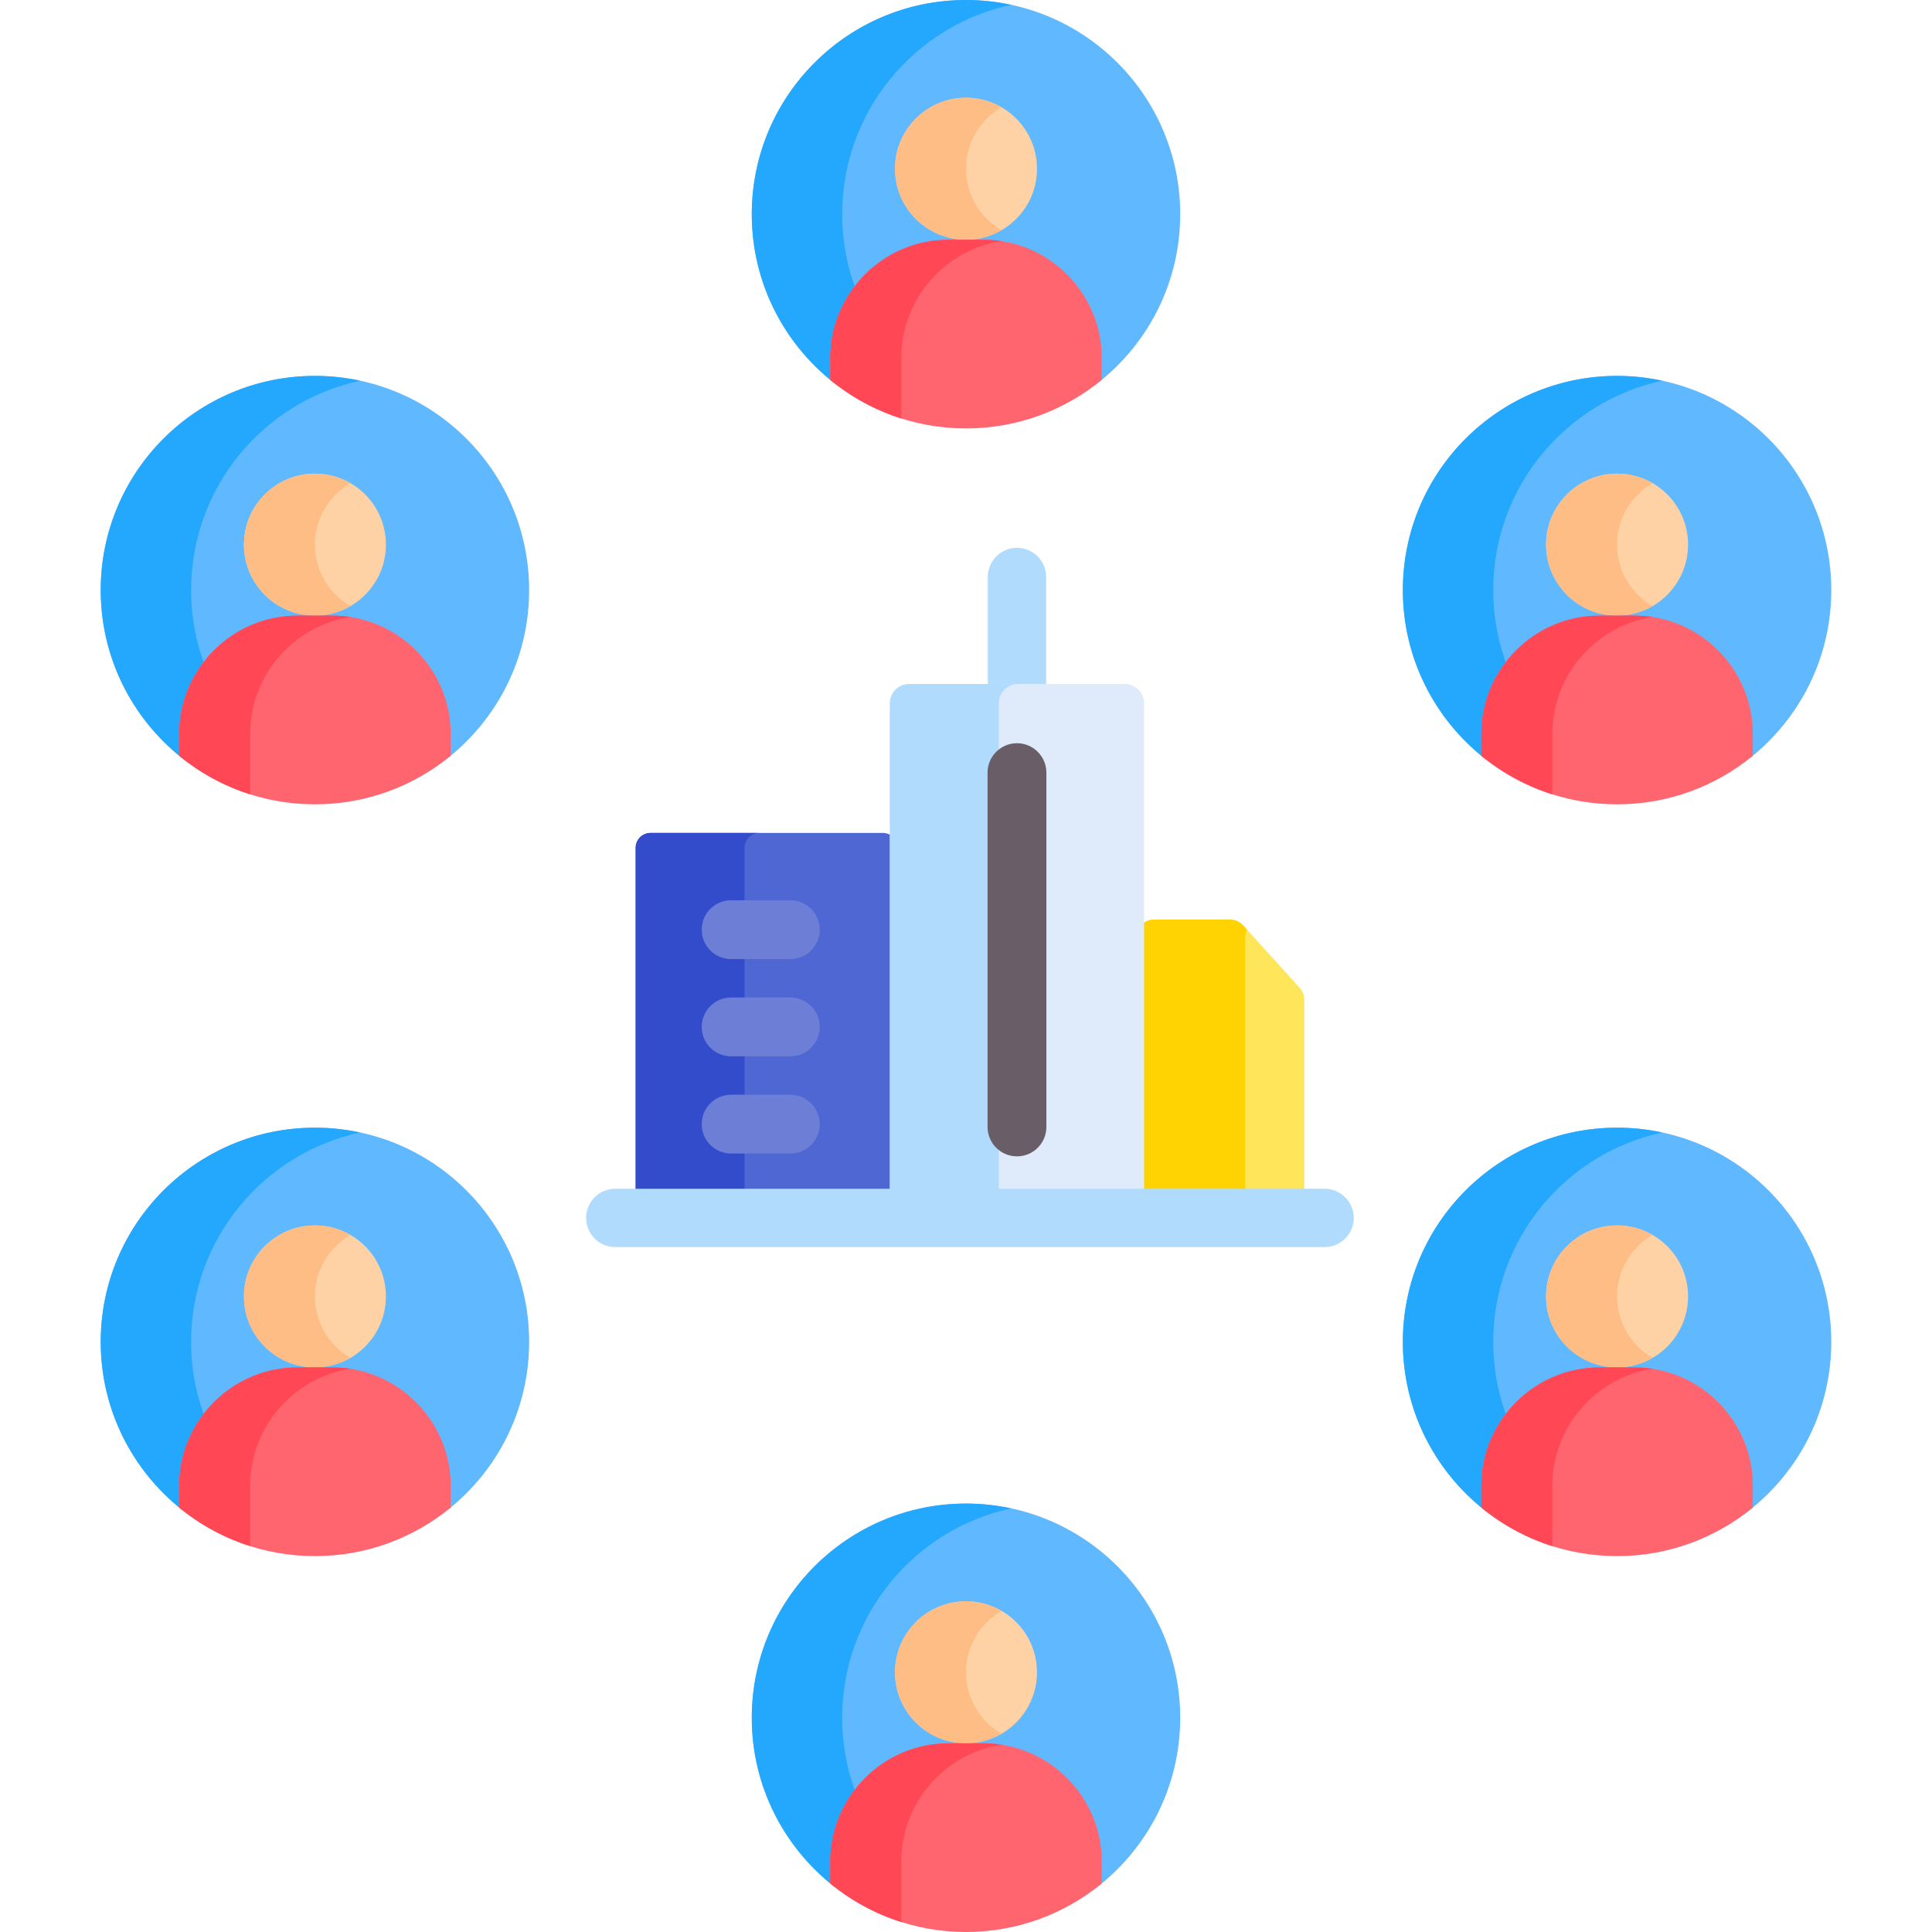 <svg id="Capa_1" enable-background="new 0 0 512 512" height="512" viewBox="0 0 512 512" width="512" xmlns="http://www.w3.org/2000/svg"><path d="m428.539 298.847c-31.352 0-56.769 25.416-56.769 56.769 0 18.068 8.451 34.152 21.604 44.549v-5.014c0-16.844 13.781-30.625 30.625-30.625h9.079c16.844 0 30.625 13.781 30.625 30.625v5.014c13.153-10.397 21.604-26.481 21.604-44.549.001-31.353-25.415-56.769-56.768-56.769z" fill="#60b8fe"/><path d="m393.375 395.15c0-6.982 2.373-13.433 6.346-18.6-2.574-6.479-3.998-13.539-3.998-20.935 0-27.243 19.193-49.993 44.793-55.492-3.862-.83-7.866-1.277-11.976-1.277-31.352 0-56.769 25.416-56.769 56.769 0 18.068 8.451 34.152 21.604 44.549z" fill="#23a8fe"/><circle cx="428.539" cy="343.56" fill="#fed2a4" r="18.814"/><path d="m428.539 343.56c0-6.96 3.789-13.022 9.407-16.276-2.77-1.604-5.976-2.537-9.407-2.537-10.39 0-18.814 8.423-18.814 18.814s8.423 18.814 18.814 18.814c3.431 0 6.637-.933 9.407-2.538-5.618-3.255-9.407-9.318-9.407-16.277z" fill="#ffbd86"/><path d="m433.183 362.374h-9.287c-17.23 0-31.327 14.097-31.327 31.327v5.83c9.793 8.031 22.318 12.854 35.971 12.854s26.178-4.823 35.971-12.854v-5.83c-.001-17.23-14.098-31.327-31.328-31.327z" fill="#ff656f"/><path d="m411.382 393.701c0-15.612 11.573-28.651 26.564-30.963-1.554-.24-3.145-.364-4.763-.364h-9.287c-17.23 0-31.327 14.097-31.327 31.327v5.83c5.503 4.513 11.87 8.013 18.814 10.213v-16.043z" fill="#ff4756"/><path d="m269.509 188.984c-4.267 0-7.726-3.459-7.726-7.726v-28.362c0-4.267 3.459-7.726 7.726-7.726s7.726 3.459 7.726 7.726v28.362c.001 4.266-3.459 7.726-7.726 7.726z" fill="#b1dbfc"/><path d="m233.956 220.734h-61.558c-2.179 0-3.946 1.767-3.946 3.946v98.081h69.45v-98.081c0-2.179-1.766-3.946-3.946-3.946z" fill="#4f67d2"/><path d="m201.262 220.734h-28.864c-2.179 0-3.946 1.767-3.946 3.946v98.081h28.864v-98.081c0-2.179 1.767-3.946 3.946-3.946z" fill="#324ccc"/><path d="m344.413 261.753-14.96-16.506c-.898-.991-2.174-1.557-3.511-1.557h-20.086c-2.617 0-4.739 2.122-4.739 4.739v74.331h44.524v-57.825c-.001-1.176-.438-2.311-1.228-3.182z" fill="#fee55a"/><path d="m330.469 246.369-1.017-1.122c-.898-.991-2.174-1.557-3.511-1.557h-20.086c-2.618 0-4.739 2.122-4.739 4.739v74.331h28.864v-74.33c0-.742.185-1.436.489-2.061z" fill="#ffd301"/><g fill="#6c7ed6"><path d="m209.449 254.166h-15.696c-4.305 0-7.795-3.49-7.795-7.795s3.49-7.795 7.795-7.795h15.696c4.305 0 7.795 3.49 7.795 7.795s-3.49 7.795-7.795 7.795z"/><path d="m209.449 279.935h-15.696c-4.305 0-7.795-3.49-7.795-7.795s3.49-7.795 7.795-7.795h15.696c4.305 0 7.795 3.49 7.795 7.795s-3.49 7.795-7.795 7.795z"/><path d="m209.449 305.703h-15.696c-4.305 0-7.795-3.49-7.795-7.795s3.49-7.795 7.795-7.795h15.696c4.305 0 7.795 3.49 7.795 7.795s-3.49 7.795-7.795 7.795z"/></g><path d="m298.052 181.257h-57.085c-2.84 0-5.143 2.303-5.143 5.143v136.36h67.371v-136.36c0-2.84-2.303-5.143-5.143-5.143z" fill="#dfebfa"/><path d="m269.83 181.257h-28.864c-2.84 0-5.143 2.303-5.143 5.143v136.36h28.864v-136.36c0-2.84 2.303-5.143 5.143-5.143z" fill="#b1dbfc"/><path d="m269.509 306.446c-4.305 0-7.795-3.49-7.795-7.795v-93.894c0-4.305 3.49-7.795 7.795-7.795s7.795 3.49 7.795 7.795v93.894c0 4.305-3.49 7.795-7.795 7.795z" fill="#695d67"/><path d="m351.039 330.487h-187.986c-4.267 0-7.726-3.459-7.726-7.726s3.459-7.726 7.726-7.726h187.986c4.267 0 7.726 3.459 7.726 7.726s-3.458 7.726-7.726 7.726z" fill="#b1dbfc"/><path d="m83.461 298.847c-31.352 0-56.769 25.416-56.769 56.769 0 18.068 8.451 34.152 21.604 44.549v-5.014c0-16.844 13.781-30.625 30.625-30.625h9.079c16.844 0 30.625 13.781 30.625 30.625v5.014c13.153-10.397 21.604-26.481 21.604-44.549 0-31.353-25.416-56.769-56.768-56.769z" fill="#60b8fe"/><path d="m48.296 395.15c0-6.982 2.373-13.433 6.346-18.6-2.574-6.479-3.998-13.539-3.998-20.935 0-27.243 19.193-49.993 44.793-55.492-3.862-.83-7.866-1.277-11.976-1.277-31.352 0-56.769 25.416-56.769 56.769 0 18.068 8.451 34.152 21.604 44.549z" fill="#23a8fe"/><circle cx="83.461" cy="343.56" fill="#fed2a4" r="18.814"/><path d="m83.461 343.56c0-6.96 3.789-13.022 9.407-16.276-2.77-1.604-5.976-2.537-9.407-2.537-10.39 0-18.814 8.423-18.814 18.814s8.423 18.814 18.814 18.814c3.431 0 6.637-.933 9.407-2.538-5.618-3.255-9.407-9.318-9.407-16.277z" fill="#ffbd86"/><path d="m88.104 362.374h-9.287c-17.23 0-31.327 14.097-31.327 31.327v5.83c9.793 8.031 22.318 12.854 35.971 12.854s26.178-4.823 35.971-12.854v-5.83c-.001-17.23-14.098-31.327-31.328-31.327z" fill="#ff656f"/><path d="m66.303 393.701c0-15.612 11.573-28.651 26.564-30.963-1.554-.24-3.145-.364-4.763-.364h-9.287c-17.23 0-31.327 14.097-31.327 31.327v5.83c5.503 4.513 11.87 8.013 18.814 10.213v-16.043z" fill="#ff4756"/><path d="m428.539 99.616c-31.352 0-56.769 25.416-56.769 56.769 0 18.068 8.451 34.152 21.604 44.549v-5.014c0-16.844 13.781-30.625 30.625-30.625h9.079c16.844 0 30.625 13.781 30.625 30.625v5.014c13.153-10.397 21.604-26.481 21.604-44.549.001-31.353-25.415-56.769-56.768-56.769z" fill="#60b8fe"/><path d="m393.375 195.919c0-6.982 2.373-13.433 6.346-18.6-2.574-6.479-3.998-13.539-3.998-20.935 0-27.243 19.193-49.993 44.793-55.492-3.862-.83-7.866-1.277-11.976-1.277-31.352 0-56.769 25.416-56.769 56.769 0 18.068 8.451 34.152 21.604 44.549z" fill="#23a8fe"/><circle cx="428.539" cy="144.328" fill="#fed2a4" r="18.814"/><path d="m428.539 144.328c0-6.96 3.789-13.022 9.407-16.276-2.77-1.604-5.976-2.537-9.407-2.537-10.39 0-18.814 8.423-18.814 18.814 0 10.39 8.423 18.814 18.814 18.814 3.431 0 6.637-.933 9.407-2.538-5.618-3.255-9.407-9.317-9.407-16.277z" fill="#ffbd86"/><path d="m433.183 163.142h-9.287c-17.23 0-31.327 14.097-31.327 31.327v5.83c9.793 8.031 22.318 12.854 35.971 12.854s26.178-4.823 35.971-12.854v-5.83c-.001-17.23-14.098-31.327-31.328-31.327z" fill="#ff656f"/><path d="m411.382 194.469c0-15.611 11.573-28.651 26.564-30.963-1.554-.24-3.145-.364-4.763-.364h-9.287c-17.23 0-31.327 14.097-31.327 31.327v5.83c5.503 4.513 11.87 8.013 18.814 10.213v-16.043z" fill="#ff4756"/><path d="m83.461 99.616c-31.352 0-56.769 25.416-56.769 56.769 0 18.068 8.451 34.152 21.604 44.549v-5.014c0-16.844 13.781-30.625 30.625-30.625h9.079c16.844 0 30.625 13.781 30.625 30.625v5.014c13.153-10.397 21.604-26.481 21.604-44.549 0-31.353-25.416-56.769-56.768-56.769z" fill="#60b8fe"/><path d="m48.296 195.919c0-6.982 2.373-13.433 6.346-18.6-2.574-6.479-3.998-13.539-3.998-20.935 0-27.243 19.193-49.993 44.793-55.492-3.862-.83-7.866-1.277-11.976-1.277-31.352 0-56.769 25.416-56.769 56.769 0 18.068 8.451 34.152 21.604 44.549z" fill="#23a8fe"/><circle cx="83.461" cy="144.328" fill="#fed2a4" r="18.814"/><path d="m83.461 144.328c0-6.96 3.789-13.022 9.407-16.276-2.77-1.604-5.976-2.537-9.407-2.537-10.39 0-18.814 8.423-18.814 18.814 0 10.39 8.423 18.814 18.814 18.814 3.431 0 6.637-.933 9.407-2.538-5.618-3.255-9.407-9.317-9.407-16.277z" fill="#ffbd86"/><path d="m88.104 163.142h-9.287c-17.23 0-31.327 14.097-31.327 31.327v5.83c9.793 8.031 22.318 12.854 35.971 12.854s26.178-4.823 35.971-12.854v-5.83c-.001-17.23-14.098-31.327-31.328-31.327z" fill="#ff656f"/><path d="m66.303 194.469c0-15.611 11.573-28.651 26.564-30.963-1.554-.24-3.145-.364-4.763-.364h-9.287c-17.23 0-31.327 14.097-31.327 31.327v5.83c5.503 4.513 11.87 8.013 18.814 10.213v-16.043z" fill="#ff4756"/><path d="m256 0c-31.352 0-56.769 25.416-56.769 56.769 0 18.068 8.451 34.152 21.604 44.549v-5.014c0-16.844 13.781-30.625 30.625-30.625h9.079c16.844 0 30.625 13.781 30.625 30.625v5.014c13.153-10.397 21.604-26.481 21.604-44.549.001-31.353-25.415-56.769-56.768-56.769z" fill="#60b8fe"/><path d="m220.836 96.303c0-6.982 2.373-13.433 6.346-18.6-2.574-6.479-3.998-13.539-3.998-20.935 0-27.243 19.193-49.993 44.793-55.492-3.863-.829-7.867-1.276-11.977-1.276-31.352 0-56.769 25.416-56.769 56.769 0 18.068 8.451 34.152 21.604 44.549v-5.015z" fill="#23a8fe"/><circle cx="256" cy="44.713" fill="#fed2a4" r="18.814"/><path d="m256 44.713c0-6.96 3.789-13.022 9.407-16.276-2.77-1.604-5.976-2.537-9.407-2.537-10.39 0-18.814 8.423-18.814 18.814 0 10.39 8.423 18.814 18.814 18.814 3.431 0 6.637-.933 9.407-2.537-5.618-3.256-9.407-9.319-9.407-16.278z" fill="#ffbd86"/><path d="m260.644 63.526h-9.287c-17.23 0-31.327 14.097-31.327 31.327v5.83c9.793 8.031 22.318 12.854 35.971 12.854s26.178-4.823 35.971-12.854v-5.83c-.001-17.229-14.098-31.327-31.328-31.327z" fill="#ff656f"/><path d="m238.843 94.854c0-15.611 11.573-28.651 26.564-30.963-1.554-.24-3.145-.364-4.763-.364h-9.287c-17.23 0-31.327 14.097-31.327 31.327v5.83c5.503 4.513 11.87 8.013 18.814 10.213v-16.043z" fill="#ff4756"/><path d="m256 398.463c-31.352 0-56.769 25.416-56.769 56.769 0 18.068 8.451 34.152 21.604 44.549v-5.014c0-16.844 13.781-30.625 30.625-30.625h9.079c16.844 0 30.625 13.781 30.625 30.625v5.014c13.153-10.397 21.604-26.481 21.604-44.549.001-31.353-25.415-56.769-56.768-56.769z" fill="#60b8fe"/><path d="m220.836 494.766c0-6.982 2.373-13.433 6.346-18.6-2.574-6.479-3.998-13.539-3.998-20.935 0-27.243 19.193-49.993 44.793-55.492-3.862-.83-7.866-1.277-11.976-1.277-31.352 0-56.769 25.416-56.769 56.769 0 18.068 8.451 34.152 21.604 44.549z" fill="#23a8fe"/><circle cx="256" cy="443.176" fill="#fed2a4" r="18.814"/><path d="m256 443.176c0-6.96 3.789-13.022 9.407-16.276-2.77-1.604-5.976-2.538-9.407-2.538-10.39 0-18.814 8.423-18.814 18.814 0 10.39 8.423 18.814 18.814 18.814 3.431 0 6.637-.933 9.407-2.538-5.618-3.255-9.407-9.317-9.407-16.276z" fill="#ffbd86"/><path d="m260.644 461.989h-9.287c-17.23 0-31.327 14.097-31.327 31.327v5.83c9.792 8.031 22.317 12.854 35.97 12.854s26.178-4.823 35.971-12.854v-5.83c0-17.229-14.097-31.327-31.327-31.327z" fill="#ff656f"/><path d="m238.843 493.317c0-15.611 11.573-28.651 26.564-30.963-1.554-.24-3.145-.364-4.763-.364h-9.287c-17.23 0-31.327 14.097-31.327 31.327v5.83c5.503 4.513 11.87 8.013 18.814 10.213v-16.043z" fill="#ff4756"/></svg>